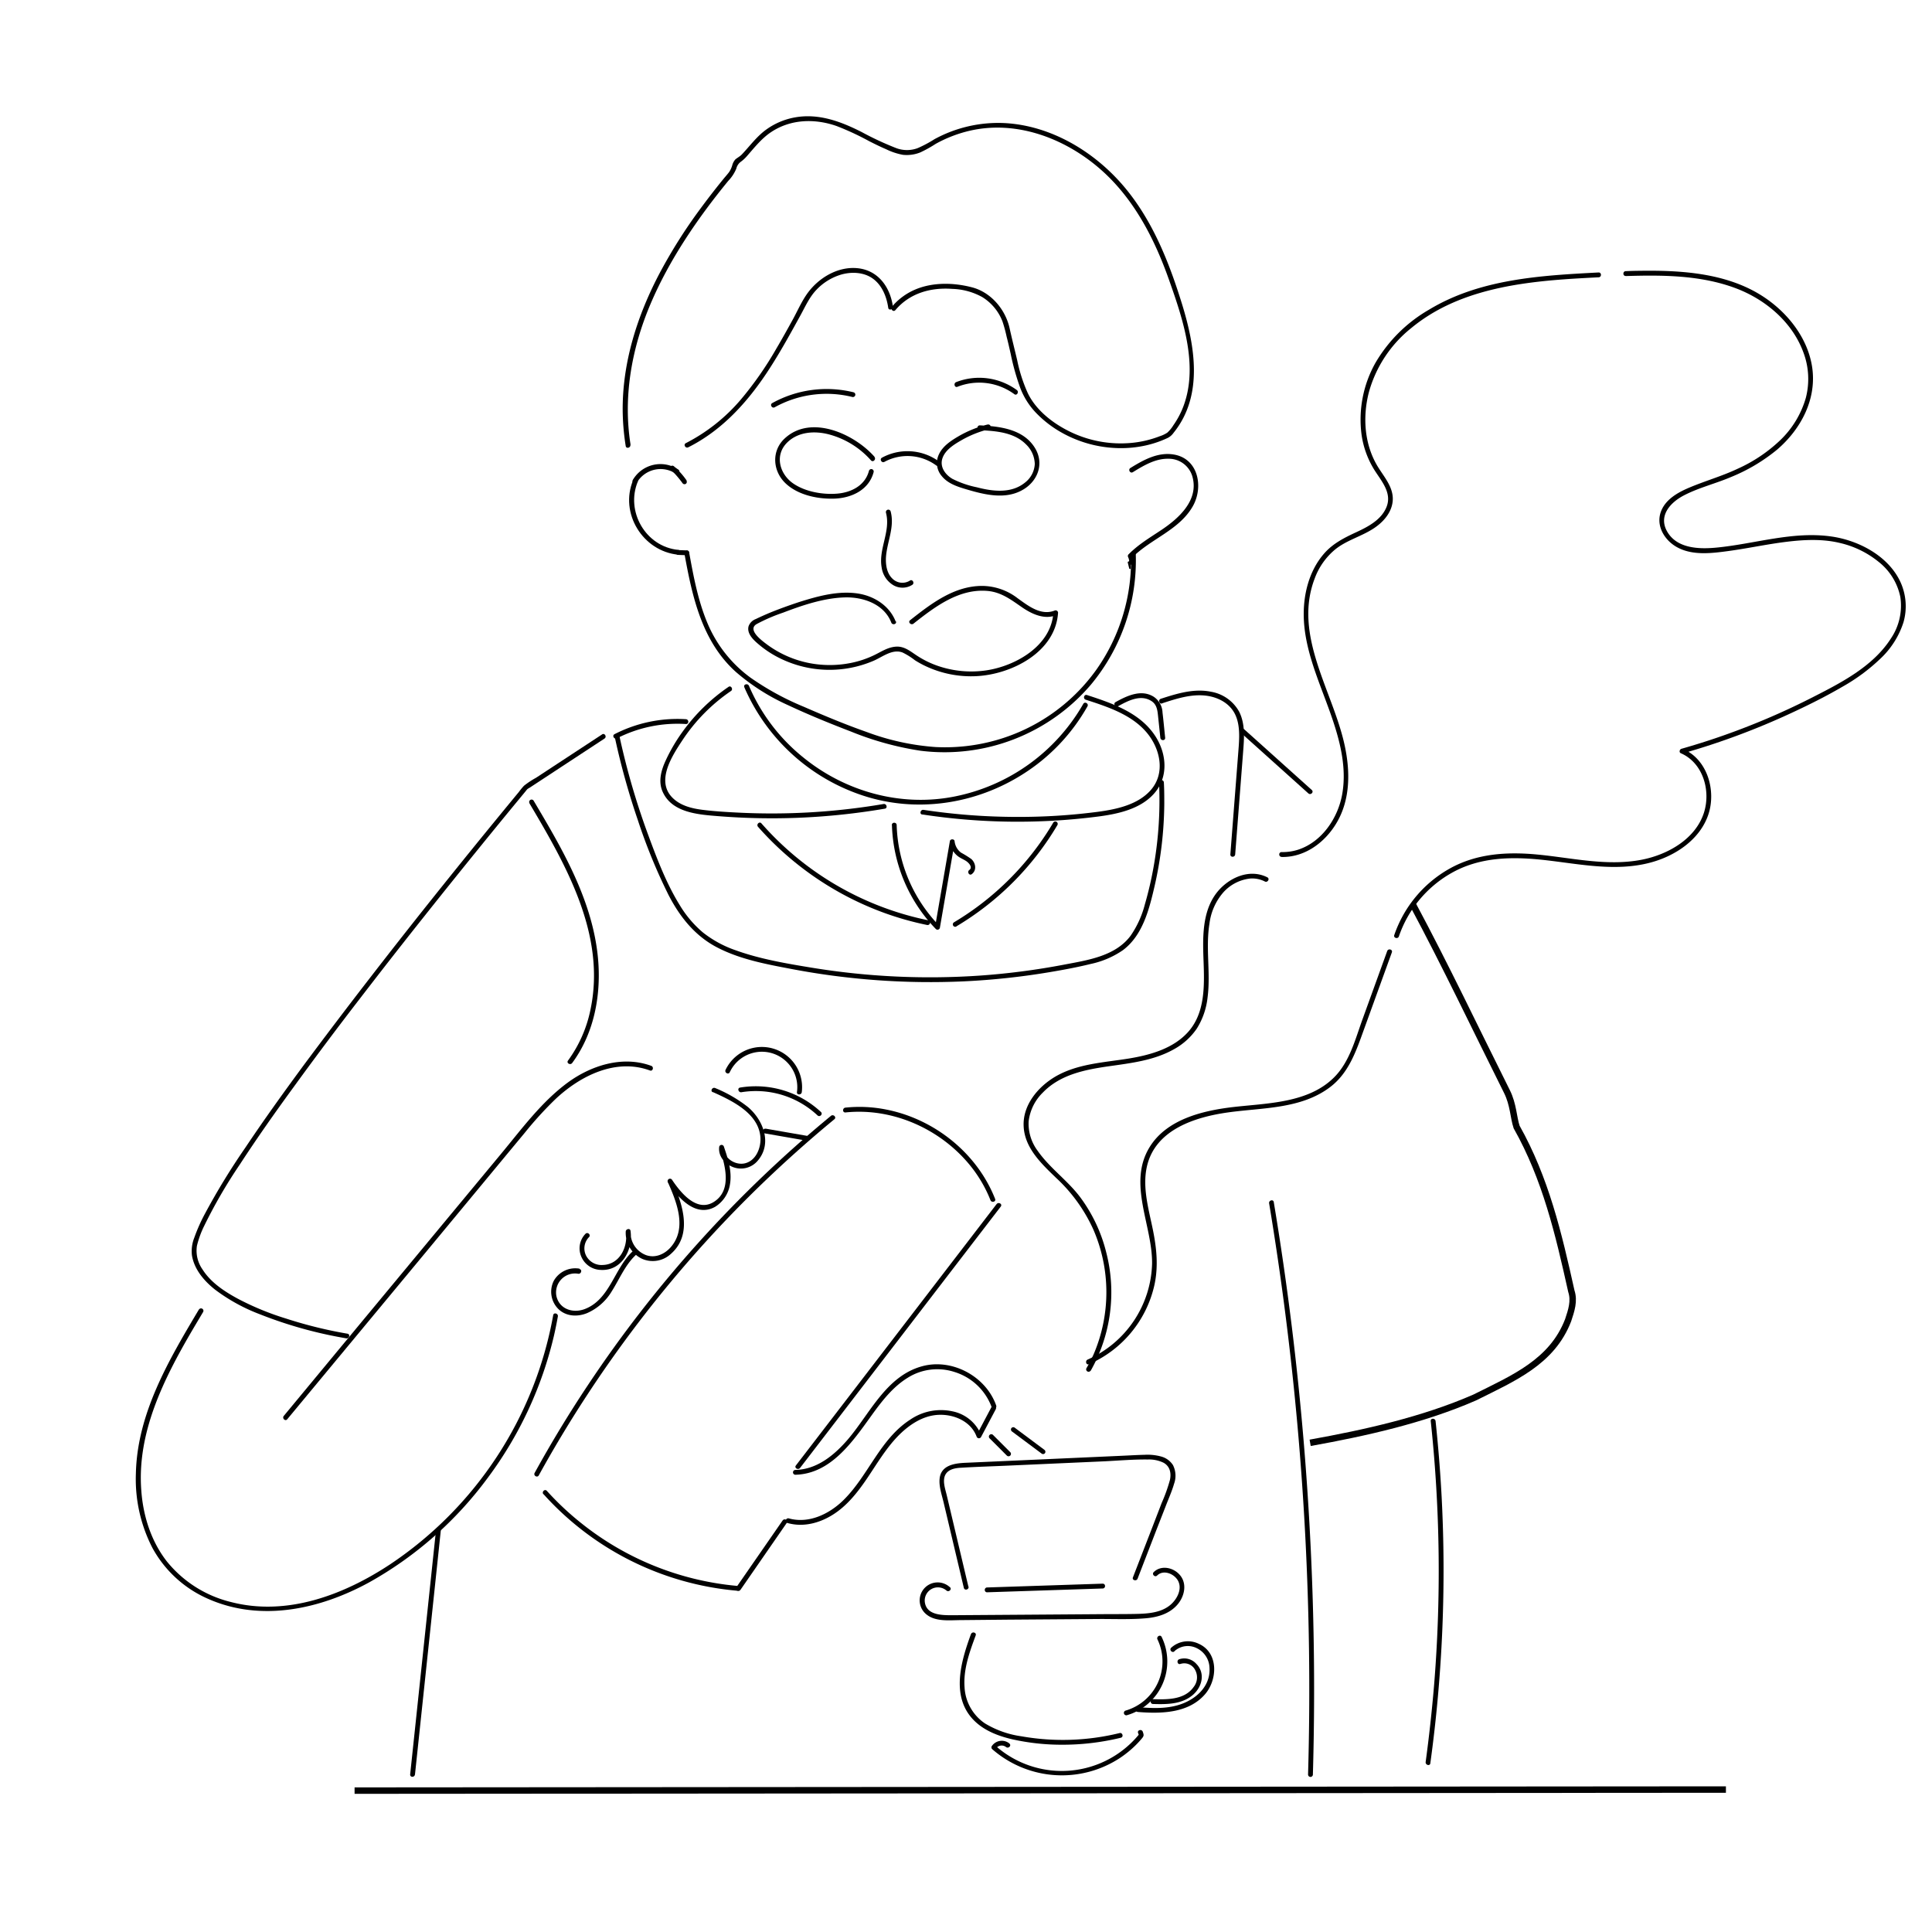 <svg id="レイヤー_2" data-name="レイヤー 2" xmlns="http://www.w3.org/2000/svg" viewBox="0 0 600 600"><defs><style>.cls-1{fill:none;stroke:#000;stroke-miterlimit:10;stroke-width:2px;}</style></defs><path d="M274.66,143.44a15.06,15.06,0,0,1,16.08,1.1c.77.58,1.52-.72.76-1.3a16.57,16.57,0,0,0-17.6-1.1c-.84.46-.09,1.76.76,1.3Z"/><path d="M271.63,141.91c-6.24-7.12-19.76-13.34-27.93-5.75-4.16,3.85-3.77,10.06.21,13.89,3.82,3.67,9.89,4.94,15,4.81,5.42-.13,10.92-2.62,12.4-8.23a.75.75,0,0,0-1.45-.4c-1.19,4.53-5.44,6.7-9.84,7.07s-9.81-.53-13.6-3.1c-4.29-2.91-5.95-8.76-2-12.72,3.44-3.44,8.6-3.74,13.07-2.56a26.57,26.57,0,0,1,13,8.05c.64.73,1.7-.33,1.07-1.06Z"/><path d="M306.69,131.84a34.57,34.57,0,0,0-9.07,3.68c-2.31,1.36-4.81,3-6,5.52a6.2,6.2,0,0,0,.86,6.82c1.88,2.32,4.8,3.26,7.56,4.08,5.76,1.71,12.4,3.38,17.89,0,4.45-2.73,6.32-8,3.58-12.66-3.55-6-10.88-6.87-17.2-7.18-1,0-1,1.46,0,1.5,5,.24,10.61.65,14.33,4.41a8.71,8.71,0,0,1,2.72,6.08,7.78,7.78,0,0,1-3,5.75c-4.25,3.49-10,2.8-15,1.49a30,30,0,0,1-7.58-2.62c-2.23-1.3-4-3.74-3.09-6.41s3.78-4.38,6.1-5.7a32.76,32.76,0,0,1,8.33-3.3.75.75,0,0,0-.4-1.45Z"/><path d="M275.15,159.26c1.53,5.73-2.39,11.25-1.34,17a7.65,7.65,0,0,0,3.68,5.51,5.66,5.66,0,0,0,5.85-.16c.79-.55,0-1.85-.76-1.3a4.39,4.39,0,0,1-5.53-.71c-1.62-1.62-2-4.1-1.92-6.31.26-4.9,2.79-9.5,1.47-14.46a.75.75,0,0,0-1.45.4Z"/><path d="M277.3,95.22c-.85-6.09-4.6-11.3-11-11.93-6-.59-11.89,2.88-15.39,7.59-1.91,2.58-3.25,5.72-4.8,8.53s-3.23,5.85-4.93,8.72a107.34,107.34,0,0,1-11.08,15.92A55.83,55.83,0,0,1,213,137.62c-.87.43-.11,1.73.75,1.29,10.91-5.48,19-14.69,25.48-24.82,3.39-5.28,6.41-10.79,9.43-16.29,1.47-2.7,2.76-5.58,4.91-7.82a17.4,17.4,0,0,1,7.71-4.72c3.26-.92,7.08-.74,9.88,1.33s4.2,5.59,4.69,9c.13.95,1.57.55,1.44-.4Z"/><path d="M196.63,149.1c-4.31,10.28,3,22.1,14,23.17,1,.09,1-1.41,0-1.5-10.15-1-16.42-12-12.53-21.27.37-.89-1.08-1.28-1.44-.4Z"/><path d="M213.24,149.22a23.27,23.27,0,0,0-3.91-4.38.75.75,0,1,0-1.06,1.07,16.9,16.9,0,0,1,2,2c.3.34.59.7.88,1.06l.09.12c.15.19,0-.05.05.06s.13.18.2.26l.45.61a.77.77,0,0,0,1,.27.76.76,0,0,0,.27-1Z"/><path d="M351.85,146.62c3.36-2.07,7-4.24,11-4.15a7.63,7.63,0,0,1,7.49,5.64c2,7.35-4.41,13-9.85,16.6-3.47,2.31-7.08,4.46-10,7.46-.67.69.39,1.75,1.06,1.06,5.79-5.9,14.65-8.57,18.88-16,3.42-6,1.73-14.88-6-16.09-4.9-.78-9.36,1.73-13.37,4.2-.82.51-.07,1.8.75,1.3Z"/><path d="M212.57,172c2.43,13.37,5.42,27.21,16,36.71A65.74,65.74,0,0,0,244.75,219c6.4,3,13,5.69,19.6,8.22a94.8,94.8,0,0,0,21.54,5.93,59.73,59.73,0,0,0,53-20.64,60.3,60.3,0,0,0,13.83-40.57c0-1-1.53-1-1.5,0a58.84,58.84,0,0,1-10.83,36.17,57.48,57.48,0,0,1-31.06,21.77A58.3,58.3,0,0,1,290.52,232a76.41,76.41,0,0,1-21.41-4.69c-6.62-2.32-13.13-5.05-19.56-7.85a85.32,85.32,0,0,1-16.46-9,40.19,40.19,0,0,1-13.43-17.05c-2.92-7-4.3-14.47-5.64-21.86-.18-1-1.62-.55-1.45.4Z"/><path d="M195.83,138.12c-2.38-14.89.36-30,6.21-43.75s14.59-26.56,24.15-38.22a12.13,12.13,0,0,0,2.48-3.79,3.67,3.67,0,0,1,1.38-2.11,11.39,11.39,0,0,0,1.85-1.69c2.39-2.72,4.59-5.56,7.64-7.58,6.06-4,13.49-4.2,20.22-1.86A84.42,84.42,0,0,1,270,43.88c1.7.86,3.41,1.7,5.16,2.45a20.08,20.08,0,0,0,5.24,1.75,11.28,11.28,0,0,0,5.39-.74,39,39,0,0,0,4.81-2.67,40.87,40.87,0,0,1,10.83-4.13c14.75-3.29,30,2.72,40.93,12.57,10.06,9.07,16.31,21.35,20.76,34,4.39,12.4,9.44,27.42,3.92,40.26a27.09,27.09,0,0,1-2.64,4.7,10.5,10.5,0,0,1-1.89,2.3,9.55,9.55,0,0,1-2.35,1.11,32.66,32.66,0,0,1-8.82,2.07,36,36,0,0,1-18.14-3.06c-5.59-2.55-11.27-6.74-14-12.38a48.11,48.11,0,0,1-3.3-10.23c-.78-3.3-1.62-6.6-2.35-9.91-1.27-5.83-5.77-11.19-11.66-12.73-5.7-1.49-12.15-1.65-17.64.67A19.35,19.35,0,0,0,277,95.25c-.61.73.44,1.8,1.07,1.06,4.45-5.28,11-7.1,17.7-6.59a20.44,20.44,0,0,1,9.26,2.53,15.41,15.41,0,0,1,6.29,7.55,44.55,44.55,0,0,1,1.31,4.82c.46,1.75.85,3.52,1.25,5.28a74.15,74.15,0,0,0,2.94,10.49,23,23,0,0,0,5.16,8.06,34.25,34.25,0,0,0,7.4,5.71,37.58,37.58,0,0,0,17.7,5,35.41,35.41,0,0,0,9.12-.91,32.7,32.7,0,0,0,4.51-1.41c.63-.25,1.26-.52,1.88-.81a4.86,4.86,0,0,0,1.86-1.6c9.35-11.54,6.65-26.95,2.64-40-4-12.92-9.08-25.81-17.84-36.27-9.22-11-22.81-19.21-37.37-19.94a41.32,41.32,0,0,0-21.66,5A37.81,37.81,0,0,1,285,46a9.49,9.49,0,0,1-6.66,0,95.39,95.39,0,0,1-10.75-5c-6.42-3.25-13.23-5.82-20.54-4.57A21.75,21.75,0,0,0,238,40.21c-3,2.16-5.08,5.08-7.59,7.73-.6.63-1.34,1-2,1.53a4.4,4.4,0,0,0-1,1.85,7.32,7.32,0,0,1-1,2.15c-.59.78-1.26,1.51-1.87,2.27q-3.67,4.51-7.12,9.2a159.72,159.72,0,0,0-12.43,19.64c-7,13.21-11.71,27.83-11.61,42.89a74.45,74.45,0,0,0,.94,11.05c.16.95,1.6.55,1.45-.4Z"/><path d="M210.61,172.33l2.67.1a.74.74,0,0,0,.75-.75.77.77,0,0,0-.75-.75l-2.67-.1a.76.76,0,0,0-.75.75.77.77,0,0,0,.75.75Z"/><path d="M350.39,172.93l.51,2a.76.76,0,0,0,.92.53.78.78,0,0,0,.52-.93l-.51-2a.75.75,0,0,0-.92-.52.76.76,0,0,0-.52.92Z"/><path d="M350.58,174.34l.09,2.11.49-.06-.45-1.84a.25.25,0,0,0-.48.13l.45,1.84a.25.25,0,0,0,.49-.07l-.09-2.11a.26.26,0,0,0-.25-.25.25.25,0,0,0-.25.25Z"/><path d="M197.83,149.81a8.53,8.53,0,0,1,12.07-2.69c.8.53,1.55-.77.75-1.3a9.93,9.93,0,0,0-14.12,3.23.75.75,0,0,0,1.3.76Z"/><path d="M278.15,193c-1.87-4.82-6.56-7.84-11.55-8.65-6.25-1-12.69.81-18.61,2.68-3,1-6,2.07-9,3.3-1.44.61-2.87,1.24-4.27,1.92a3.76,3.76,0,0,0-2.25,2.26c-.62,2.39,1.77,4.47,3.39,5.81a31.82,31.82,0,0,0,6.43,4.15,34.76,34.76,0,0,0,29.24.64c2.66-1.2,5.69-3.64,8.76-2.47a21.27,21.27,0,0,1,3.84,2.4,29.37,29.37,0,0,0,3.69,2,33.09,33.09,0,0,0,15.5,2.94c10.9-.58,24.46-7.45,25.27-19.68a.76.76,0,0,0-.95-.73c-4.32,1.78-8.3-1.41-11.62-3.79a18.28,18.28,0,0,0-11-3.82c-8.72,0-15.86,5.51-22.39,10.66-.76.6.31,1.65,1.06,1.06,6.6-5.2,14.09-10.94,23-10.16,4.4.39,7.49,2.88,11,5.28,3,2,6.79,3.7,10.38,2.22l-.94-.72c-.68,10.29-11.75,16.56-20.91,17.9a32,32,0,0,1-14.75-1.33,29,29,0,0,1-6.54-3.15c-2.09-1.34-4-3.07-6.65-2.9s-4.73,1.68-7,2.74a30.21,30.21,0,0,1-6.54,2.22,33.39,33.39,0,0,1-14.11,0A32.69,32.69,0,0,1,238,200c-1.48-1.12-6-4.46-3-6.2a53.71,53.71,0,0,1,8.17-3.53c6-2.29,12.68-4.56,19.19-4.74,5.71-.17,12.21,2.07,14.44,7.82.34.89,1.79.5,1.44-.4Z"/><path d="M231.16,213.44A60.87,60.87,0,0,0,267.79,247c16.7,5.57,35.1,2.81,49.88-6.58a59.41,59.41,0,0,0,20.05-21.06c.47-.85-.83-1.6-1.3-.76a59.32,59.32,0,0,1-39.91,28.75c-16.66,3.34-34-1.48-47.09-12.16A57.58,57.58,0,0,1,232.6,213c-.37-.88-1.82-.49-1.44.4Z"/><path d="M226.3,213.28a57.73,57.73,0,0,0-14.35,14,53.16,53.16,0,0,0-5.18,8.83c-1.4,3-2.42,6.5-1,9.73,2.9,6.61,11.17,7.13,17.37,7.63a208.14,208.14,0,0,0,24.47.51,210.26,210.26,0,0,0,27.19-2.84c.95-.16.55-1.61-.4-1.45a206.84,206.84,0,0,1-45.21,2.67c-3.65-.18-7.33-.4-11-.86-3.32-.42-6.79-1.26-9.26-3.67-5.34-5.21-.26-13,3-17.94a55.56,55.56,0,0,1,15.08-15.29c.79-.54,0-1.84-.76-1.29Z"/><path d="M286.46,252.94a195.3,195.3,0,0,0,54.74.62c6-.79,12.76-2.27,17-6.88,4.73-5.08,4.22-12.44.64-18-4.7-7.33-13.4-10.27-21.27-12.83-.92-.3-1.31,1.14-.4,1.44,6.75,2.2,14.18,4.58,18.93,10.19,4.23,5,5.93,12.64,1.25,17.92-4,4.53-10.62,5.94-16.36,6.71a189.19,189.19,0,0,1-25.18,1.59,195.35,195.35,0,0,1-29-2.19c-.95-.14-1.35,1.31-.4,1.45Z"/><path d="M277,256.25a48.47,48.47,0,0,0,13.63,32.26.75.75,0,0,0,1.25-.33l4.6-26.59H295a6.49,6.49,0,0,0,2.56,4.37c.77.57,1.66.91,2.46,1.43s2.19,1.95,1,2.8c-.77.57,0,1.87.76,1.29,1.61-1.19,1.26-3.42-.11-4.69a31.49,31.49,0,0,0-3.22-2,5.13,5.13,0,0,1-2-3.59c-.1-.72-1.32-.7-1.45,0l-4.59,26.59,1.25-.33a46.91,46.91,0,0,1-13.19-31.2c0-1-1.53-1-1.5,0Z"/><path d="M235.41,256.77a96.14,96.14,0,0,0,39.29,26.77,94.81,94.81,0,0,0,13.2,3.72c1,.19,1.35-1.26.4-1.45a94.06,94.06,0,0,1-51.83-30.1c-.63-.73-1.69.33-1.06,1.06Z"/><path d="M297,287.7a89.93,89.93,0,0,0,31.4-31.49.75.75,0,0,0-1.29-.76,88.35,88.35,0,0,1-30.87,31,.75.75,0,0,0,.76,1.29Z"/><path d="M213,223.35A42.83,42.83,0,0,0,190.85,228c-.86.44-.1,1.73.76,1.29A41.36,41.36,0,0,1,213,224.85c1,.06,1-1.44,0-1.5Z"/><path d="M191,229.25a227.46,227.46,0,0,0,7.1,25.48,173.71,173.71,0,0,0,9.48,23.14c3.48,6.77,8.16,12.7,15,16.29,7.15,3.76,15.37,5.28,23.23,6.77a230.06,230.06,0,0,0,53.68,3.83,225.19,225.19,0,0,0,26.43-2.84c4.28-.72,8.57-1.51,12.79-2.55a27.87,27.87,0,0,0,10-4.27c6.1-4.55,8.13-12.49,9.77-19.53a118.87,118.87,0,0,0,3.1-25.9c0-2.22,0-4.45-.13-6.66-.05-1-1.55-1-1.5,0a117.65,117.65,0,0,1-1.59,25.63,111.46,111.46,0,0,1-2.82,12.25,30.43,30.43,0,0,1-4.4,9.68c-4.73,6.39-13.35,7.61-20.63,9a222.21,222.21,0,0,1-26.2,3.41,226.8,226.8,0,0,1-52.12-2.44c-7.94-1.3-16.12-2.68-23.71-5.42a34.4,34.4,0,0,1-10.2-5.55,34,34,0,0,1-7.17-8.46c-4.19-6.78-7.09-14.44-9.83-21.88a226.73,226.73,0,0,1-7.41-24.16c-.51-2.07-1-4.14-1.44-6.22-.2-.94-1.65-.54-1.44.4Z"/><path d="M361.85,229.1c-.27-2.6-.51-5.22-.82-7.82a6.16,6.16,0,0,0-2.71-4.88c-3.87-2.45-8.32-.33-11.87,1.64-.84.47-.09,1.77.76,1.3,3.06-1.7,7-3.78,10.35-1.64,1.68,1.06,1.89,2.81,2.08,4.63l.71,6.77c.1,1,1.6,1,1.5,0Z"/><path d="M187,228.07l-13.72,9-6.85,4.5a25.78,25.78,0,0,0-3.7,2.45,22.88,22.88,0,0,0-1.6,1.94q-5,6.06-10,12.18-8.31,10.19-16.52,20.47-10.11,12.66-20,25.45-10.38,13.41-20.48,27c-6.16,8.37-12.23,16.81-18,25.44A212.34,212.34,0,0,0,63.61,377a53.3,53.3,0,0,0-3.27,7.37,11.39,11.39,0,0,0-.74,5.44c.7,4.41,3.79,8,7.18,10.69a56,56,0,0,0,13.83,7.62A132.7,132.7,0,0,0,106,415.36l1.5.27c1,.16,1.35-1.29.4-1.44a136.16,136.16,0,0,1-19-4.68,86.46,86.46,0,0,1-15.13-6.23c-4.11-2.24-8.33-5-10.89-9.07a10.11,10.11,0,0,1-1.72-7.32,29.84,29.84,0,0,1,2.3-6.27,156.35,156.35,0,0,1,11-18.95c5.41-8.31,11.14-16.42,17-24.44q9.78-13.46,19.94-26.62,9.94-12.94,20.11-25.73,8.63-10.86,17.36-21.62,5.79-7.14,11.63-14.22l2.79-3.38a6.71,6.71,0,0,1,.48-.58,4.79,4.79,0,0,1,.7-.44l3.32-2.18,6.85-4.5,13.09-8.59c.81-.53.06-1.83-.75-1.3Z"/><path d="M164.4,249.44c11.38,19.19,23.83,40.81,19,64a40.41,40.41,0,0,1-7,15.93c-.58.78.72,1.53,1.29.76,6.45-8.7,8.77-19.72,8.18-30.4-.64-11.58-4.72-22.6-9.91-32.87-3.13-6.21-6.68-12.19-10.22-18.17a.75.75,0,0,0-1.3.75Z"/><path d="M360.91,218.42c4.32-1.4,8.88-2.91,13.49-2.39,3.82.43,7.58,2.35,9.26,6s1.15,8.24.85,12.23l-1.13,14.55-1.28,16.51c-.07,1,1.43,1,1.5,0l2.46-31.79c.32-4.14.71-8.59-1.19-12.44a12.36,12.36,0,0,0-8.82-6.27c-5.28-1.07-10.56.58-15.54,2.19-.92.3-.53,1.75.4,1.45Z"/><path d="M89.2,440.77l42.38-51.09,21-25.35q5.19-6.27,10.39-12.53a112.72,112.72,0,0,1,9.67-10.59c7.69-7.16,18.64-12.64,29.21-8.76.91.34,1.3-1.11.4-1.44-8.82-3.25-18.56-.18-25.87,5.15-8.18,6-14.32,14.4-20.72,22.11l-43.18,52.05L88.14,439.71c-.62.74.44,1.8,1.06,1.06Z"/><path d="M221.4,339.16c5.9,2.65,14.14,6.54,14.75,13.95.26,3.23-1.29,7.27-4.73,8.15-3.08.78-6.87-1.64-6.54-5l-1.47.2c1.76,5.2,4.09,13.21-1.78,16.84-5.31,3.28-10.3-3-12.9-6.87a.75.75,0,0,0-1.3.76c2.73,6.16,6,14.23.89,20.12-1.91,2.19-4.84,3.51-7.7,2.47a7.44,7.44,0,0,1-4.78-7.39l-1.47.2c.68,4.68-1.91,10.11-7.17,10.26a5.38,5.38,0,0,1-5.23-3,5,5,0,0,1,.94-5.64c.7-.66-.36-1.72-1.06-1.06a6.45,6.45,0,0,0-1.37,7,6.75,6.75,0,0,0,6,4.23c6.66.44,10.18-6.3,9.33-12.15-.13-.88-1.42-.59-1.48.2a8.92,8.92,0,0,0,5.06,8.5,8.27,8.27,0,0,0,9-1.56c6.93-6.14,3.44-15.8.3-22.9l-1.3.76c3.06,4.55,8.53,11,14.67,7.57a10,10,0,0,0,4.65-7.08c.66-4-.64-7.91-1.9-11.62a.75.75,0,0,0-1.47.2c-.28,2.83,1.77,5.18,4.3,6.15a6.83,6.83,0,0,0,7.76-2.08c4.47-5.33,1.61-12.58-3.12-16.57a42.22,42.22,0,0,0-10.16-5.89c-.88-.4-1.64.9-.76,1.29Z"/><path d="M61.77,406.68c-9.3,15.6-19.16,32.24-19.57,50.93a46.66,46.66,0,0,0,5.11,23.06,36.15,36.15,0,0,0,17.44,15.92c16.41,7.21,34.71,3.14,49.88-5.16a115.91,115.91,0,0,0,36.93-32.59,119.38,119.38,0,0,0,20.47-44c.46-2,.86-4,1.22-6,.16-.95-1.28-1.35-1.45-.4a118.06,118.06,0,0,1-50.56,77.32c-14.42,9.55-32.15,16.28-49.52,11.76A36.81,36.81,0,0,1,51.89,485c-4.91-6.24-7.42-14.11-8-22-1.42-18,6.92-34.64,15.76-49.77,1.14-1.94,2.3-3.88,3.45-5.81a.75.75,0,0,0-1.29-.76Z"/><path d="M230.26,339.2a28,28,0,0,1,23.63,7.2c.7.66,1.76-.39,1.06-1.06a29.66,29.66,0,0,0-25.09-7.59c-1,.16-.54,1.6.4,1.45Z"/><path d="M250.65,352.75l-12.83-2.23c-.94-.16-1.35,1.28-.39,1.45l12.82,2.23c.95.16,1.35-1.28.4-1.45Z"/><path d="M249,339.17a12.49,12.49,0,0,0-23.66-6.93c-.43.86.87,1.63,1.29.76a11,11,0,0,1,20.87,6.17c-.11.95,1.39.95,1.5,0Z"/><path d="M180,394a7.67,7.67,0,0,0-8,3.73,7.56,7.56,0,0,0,1.43,8.82c2.37,2.3,5.87,2.46,8.82,1.28A16.7,16.7,0,0,0,190,401c2.4-3.79,4.1-8.06,7.4-11.2.7-.67-.36-1.73-1.06-1.06-5.61,5.33-7,14.92-14.82,17.83-3.62,1.33-7.77,0-8.71-4a5.89,5.89,0,0,1,6.75-7c.95.16,1.35-1.29.4-1.45Z"/><path d="M258.07,346.53a383.36,383.36,0,0,0-75.42,83.52q-8.88,13.33-16.61,27.37c-.47.85.82,1.61,1.29.76a382.05,382.05,0,0,1,68.26-89.52q11.32-11,23.54-21.07c.75-.61-.32-1.67-1.06-1.06Z"/><path d="M168.77,464a91.49,91.49,0,0,0,60,30c1,.08,1-1.42,0-1.5a90.55,90.55,0,0,1-48.19-19.42A89.1,89.1,0,0,1,169.83,463c-.64-.72-1.7.34-1.06,1.06Z"/><path d="M262.58,345.48c14.66-1.52,29.5,5.12,38.73,16.5a41,41,0,0,1,6.29,10.75c.35.88,1.8.5,1.44-.4-5.58-14.17-18.76-24.72-33.62-27.71a42.27,42.27,0,0,0-12.84-.64c-1,.09-1,1.59,0,1.5Z"/><path d="M309.51,373.93l-48.66,63.38-13.69,17.82c-.59.77.72,1.51,1.3.76l48.66-63.38,13.69-17.82c.59-.77-.72-1.52-1.3-.76Z"/><path d="M246.93,458c11.12-.23,17.95-10.41,23.79-18.5,3.14-4.35,6.56-8.79,11.19-11.63a17.24,17.24,0,0,1,14.45-1.81,17.92,17.92,0,0,1,11.57,10.84c.32.91,1.77.52,1.45-.4-3.19-9.07-13.71-14.74-23-12.2-11.09,3-16.18,14.6-23,22.64-4.19,4.89-9.61,9.42-16.36,9.56a.75.75,0,0,0,0,1.5Z"/><path d="M229.93,493.78l14.42-20.85c.55-.79-.75-1.54-1.29-.75L228.64,493c-.55.8.75,1.55,1.29.76Z"/><path d="M244.62,473c4.79,1.34,9.78.05,13.92-2.53,4.5-2.79,7.79-7,10.73-11.33s5.72-9.1,9.46-13c3.37-3.5,7.77-6.55,12.78-6.75,4.76-.2,10,2,11.78,6.74a.76.76,0,0,0,1.37.18l4.58-8.65c.45-.86-.84-1.61-1.29-.76l-4.58,8.65,1.37.18a12.22,12.22,0,0,0-9-7.44,16.87,16.87,0,0,0-13,2.55c-9.43,6.05-13,17.33-20.76,25-4.38,4.32-10.75,7.45-17,5.71a.75.75,0,0,0-.4,1.45Z"/><path d="M300.73,492.69,294,464.28c-.46-1.93-1.41-4.51-.35-6.39,1-1.71,3.21-2,5-2.08,4.8-.29,9.62-.43,14.43-.65l29.3-1.31c4.67-.21,9.4-.65,14.08-.59a10.37,10.37,0,0,1,4.88,1c2,1.1,2.45,3.2,2,5.32a49.52,49.52,0,0,1-2.56,7.15l-2.94,7.64-6,15.5c-.35.9,1.1,1.29,1.45.4l5.79-15L362,467.8c.89-2.32,1.94-4.64,2.62-7a7.35,7.35,0,0,0-.34-5.8,6.31,6.31,0,0,0-3.62-2.65,16.07,16.07,0,0,0-5.17-.55c-2.54.06-5.07.22-7.61.33l-32.28,1.45-15.89.71c-3.43.16-7.54.81-7.91,5-.22,2.45.71,5,1.26,7.36l2.11,8.91,4.16,17.57c.23.94,1.67.54,1.45-.4Z"/><path d="M295,492.93a5.58,5.58,0,1,0-7.2,8.51c2.84,2.25,7.12,1.72,10.49,1.7L312.9,503l29-.21c4.63,0,9.33.18,13.95-.22,3.75-.32,7.53-1.43,10-4.46,2.12-2.62,2.87-6.55.38-9.19-2-2.16-5.67-2.91-7.93-.69-.69.68.37,1.74,1.06,1.06,1.88-1.85,5-.66,6.31,1.33,1.7,2.63-.08,6-2.18,7.78-2.74,2.33-6.56,2.7-10,2.8-3.69.1-7.39.06-11.08.09q-23.29.17-46.6.33c-3,0-7.77.07-8.54-3.72a4.09,4.09,0,0,1,6.67-3.94c.73.62,1.8-.43,1.06-1.06Z"/><path d="M306.57,494.5l35.87-1.18c1,0,1-1.53,0-1.5L306.57,493c-1,0-1,1.53,0,1.5Z"/><path d="M301.56,507.43c-3.19,8.7-6.52,20,1.41,27.33,3.13,2.89,7.29,4.44,11.38,5.39a70.1,70.1,0,0,0,15.41,1.69,76.51,76.51,0,0,0,18.33-2.17c.93-.23.54-1.68-.4-1.45a73.92,73.92,0,0,1-30.49,1,29.76,29.76,0,0,1-11.31-4,14.44,14.44,0,0,1-6.34-11.28c-.4-5.56,1.57-10.91,3.46-16.05.33-.91-1.12-1.3-1.45-.4Z"/><path d="M359.46,509.12a15.88,15.88,0,0,1-9.94,22.13.75.75,0,0,0,.4,1.44,17.38,17.38,0,0,0,10.84-24.32c-.41-.88-1.7-.12-1.3.75Z"/><path d="M366.64,516.74a3.78,3.78,0,0,1,4.49,1.83,4.79,4.79,0,0,1-.44,5.35c-2.82,4-8.24,3.9-12.6,3.77-1,0-1,1.47,0,1.5,4.31.13,9,.12,12.45-2.89,2.8-2.46,3.83-6.68,1-9.56a5,5,0,0,0-5.35-1.44c-.89.35-.5,1.8.4,1.44Z"/><path d="M364.76,512.77a6.17,6.17,0,0,1,6.73-1,7,7,0,0,1,4.13,6.21c.37,6.15-4.91,10.35-10.38,11.73-3.87,1-7.91.77-11.85.46-1-.08-1,1.42,0,1.5,7.19.57,15.67.43,20.82-5.48,3.94-4.52,4.29-12.92-1.93-15.7a7.71,7.71,0,0,0-8.58,1.25c-.68.68.38,1.75,1.06,1.07Z"/><path d="M313.52,541.49a3.74,3.74,0,0,0-5.52.8.76.76,0,0,0,.12.91A32.86,32.86,0,0,0,348,545.83a33.25,33.25,0,0,0,4.39-3.55,30.42,30.42,0,0,0,2.13-2.27c.75-.88.77-1.11.37-2.22-.33-.9-1.78-.51-1.45.4l.32.88.2-.72a31,31,0,0,1-44.82,3.79l.11.91a2.21,2.21,0,0,1,3.17-.5c.74.61,1.81-.45,1.06-1.06Z"/><path d="M135.42,475.07l-6.25,59.1-1.79,16.88c-.1,1,1.4,1,1.5,0l6.26-59.1,1.78-16.88c.11-1-1.39-.95-1.5,0Z"/><path d="M385.34,227.55l21,18.86c.71.64,1.78-.42,1.06-1.06l-21-18.86c-.72-.64-1.78.42-1.06,1.06Z"/><path class="cls-1" d="M438.77,280.9C449,300,458,319,468,339c2,4,2,8,3,11,9,16,13,33,17,51,1,3,0,6-1,9-5,13-17,18-29,24-16,7-34,11-51.12,14.08"/><path d="M394.14,373.71q5.7,34.31,8.8,69t3.58,69.38q.27,19.53-.29,39a.75.75,0,0,0,1.5,0q1-34.86-.65-69.72t-5.91-69.46q-2.39-19.37-5.59-38.6c-.15-.95-1.6-.54-1.44.4Z"/><path class="cls-1" d="M110.12,556.09,536,555.76"/><path d="M444.33,441.34a437.61,437.61,0,0,1,1,82.45q-1,11.73-2.58,23.42c-.12.94,1.32,1.35,1.45.4a438.65,438.65,0,0,0,3.51-82.83q-.63-11.75-1.88-23.44c-.1-.95-1.6-1-1.5,0Z"/><path d="M314.31,444.58l9.26,6.9a.74.74,0,0,0,1-.26.76.76,0,0,0-.27-1l-9.25-6.9a.76.76,0,0,0-1,.27.77.77,0,0,0,.27,1Z"/><path d="M307.31,446.67l5.39,5.39a.75.75,0,0,0,1.06-1.06l-5.39-5.39a.75.75,0,0,0-1.06,1.06Z"/><path d="M338.72,425.71a49.49,49.49,0,0,0,4.82-36.81,48.14,48.14,0,0,0-8-17c-3.93-5.28-9.51-9.1-13.27-14.49a14.07,14.07,0,0,1-2.82-9.11,14.9,14.9,0,0,1,4.42-9c5.36-5.56,13-7.09,20.39-8.15,7-1,14.18-1.8,20.43-5.36a20.53,20.53,0,0,0,7-6.37,22.8,22.8,0,0,0,3.33-9.63c1-7.62-.65-15.35.59-22.95a18.16,18.16,0,0,1,4.33-9.73,13.11,13.11,0,0,1,8.3-4.27,8.65,8.65,0,0,1,4.58.92c.86.43,1.62-.86.76-1.3-5.58-2.82-12.05.13-15.68,4.73-4.69,6-4.38,14.26-4.12,21.43.26,7.35.51,15.74-4.62,21.66-4.64,5.34-11.91,7.36-18.63,8.46-7.71,1.25-16,1.59-22.92,5.69-5.31,3.17-10,8.79-9.71,15.28.27,6.76,5.51,11.68,10.06,16.07a49.8,49.8,0,0,1,11.56,16,48.87,48.87,0,0,1,.11,38.82,44.08,44.08,0,0,1-2.23,4.32.75.75,0,0,0,1.29.76Z"/><path d="M398,266.14c7.2.15,13.42-4.47,17-10.44,4.49-7.44,4.35-16.48,2.49-24.71-3.76-16.7-15.91-33.77-9.2-51.33a21.17,21.17,0,0,1,6.43-9.08c3.44-2.75,7.81-3.91,11.5-6.23,3-1.86,5.76-4.75,6.25-8.36.58-4.18-2.29-7.43-4.37-10.73-4.37-6.92-5-15.56-3-23.38a38.68,38.68,0,0,1,13.18-20c14.22-11.76,33.21-14.27,51-15.37,2.39-.14,4.77-.27,7.16-.39,1,0,1-1.55,0-1.5-18,.94-36.87,2-52.69,11.58a45.68,45.68,0,0,0-16.55,16.41,35.93,35.93,0,0,0-4.34,22.49,28.16,28.16,0,0,0,4,10.9c2.19,3.46,5.48,7.07,3.74,11.44-1.6,4-5.75,6.15-9.46,7.87s-7.24,3.5-9.95,6.63c-4.75,5.46-6.55,13-6.28,20.14.35,9.19,4,17.85,7.14,26.35,3.3,8.9,6.48,18.59,4.79,28.19-1.3,7.38-6.22,14.74-13.55,17.21a15.66,15.66,0,0,1-5.26.79c-1,0-1,1.47,0,1.5Z"/><path d="M504.93,85.73c11.37-.35,23.11-.29,33.92,3.71,9.28,3.44,17.69,10.46,21.18,19.92a23.4,23.4,0,0,1,.78,14.23,29.5,29.5,0,0,1-7.82,13,47.12,47.12,0,0,1-13.38,9c-4.89,2.31-10.07,3.76-15,5.85-3.59,1.51-7.53,3.73-8.86,7.64-1.48,4.31,1.22,8.71,5,10.82,4.82,2.71,10.85,1.93,16.09,1.22,6-.82,12-2.13,18-2.86,5.47-.67,11.14-.94,16.54.36a29.6,29.6,0,0,1,12.15,5.95,18.61,18.61,0,0,1,6.63,10.8,18.16,18.16,0,0,1-2.9,12.88c-5.43,8.52-15.05,13.56-23.76,18A225.69,225.69,0,0,1,530.53,230q-4.15,1.35-8.36,2.55c-.56.16-.8,1.1-.18,1.37,6.92,3,9.37,11.66,7.18,18.48-2.66,8.25-11.36,13.07-19.4,14.61-10.75,2.07-21.68-.62-32.39-1.63-9.41-.89-18.92-.31-27.3,4.44A37.63,37.63,0,0,0,433,290.4c-.31.92,1.14,1.31,1.44.4a36,36,0,0,1,16.21-19.61c9-5.16,19.26-5.2,29.3-4.06,10.68,1.22,21.74,3.59,32.39.81,7.75-2,15.57-7.09,18.21-15,2.46-7.41-.27-17.06-7.82-20.32l-.18,1.37a228.58,228.58,0,0,0,33.79-12.57c5.42-2.51,10.79-5.19,15.94-8.2a58.46,58.46,0,0,0,11.55-8.53,26.67,26.67,0,0,0,7.32-11.46,18.09,18.09,0,0,0-.95-12.48c-3.7-8-12.76-12.83-21.19-14.1-12.17-1.83-24.22,2.34-36.25,3.44-5.4.49-12.22.19-15.13-5.24-2.58-4.84,1.23-8.87,5.32-11,4.61-2.4,9.81-3.65,14.6-5.69a55.05,55.05,0,0,0,14.34-8.52c7.49-6.42,12.5-15.91,10.83-26-1.58-9.48-8.44-17.58-16.53-22.4-9.73-5.79-21.5-7.07-32.6-7.16-2.9,0-5.79,0-8.68.13-1,0-1,1.53,0,1.5Z"/><path d="M430.8,295.38l-7.69,21.25c-2.23,6.17-4,13.18-8.79,17.95-8,8-20.62,8-31.14,9.2-9.54,1.1-20.94,3.77-26.26,12.64-6.75,11.26,1,24.18.87,36a33.56,33.56,0,0,1-20,29.8c-.87.37-.49,1.82.4,1.45a35.19,35.19,0,0,0,20.24-24.22c1.37-5.88.8-11.68-.39-17.53-1.3-6.4-3.34-13.18-1.84-19.72,2.62-11.38,14.92-15.29,25.13-16.72,10.69-1.51,22.74-1,31.79-7.9,5.8-4.42,8.06-11.21,10.45-17.82l8.69-24c.32-.91-1.12-1.3-1.45-.4Z"/><path d="M297.34,120.12a18.43,18.43,0,0,1,17.68,2.3c.78.58,1.53-.73.76-1.29a19.8,19.8,0,0,0-18.84-2.46c-.89.35-.5,1.81.4,1.45Z"/><path d="M265.08,121.83a34.87,34.87,0,0,0-25.25,3.35c-.84.47-.09,1.76.76,1.3a33.2,33.2,0,0,1,24.09-3.2.75.75,0,0,0,.4-1.45Z"/></svg>